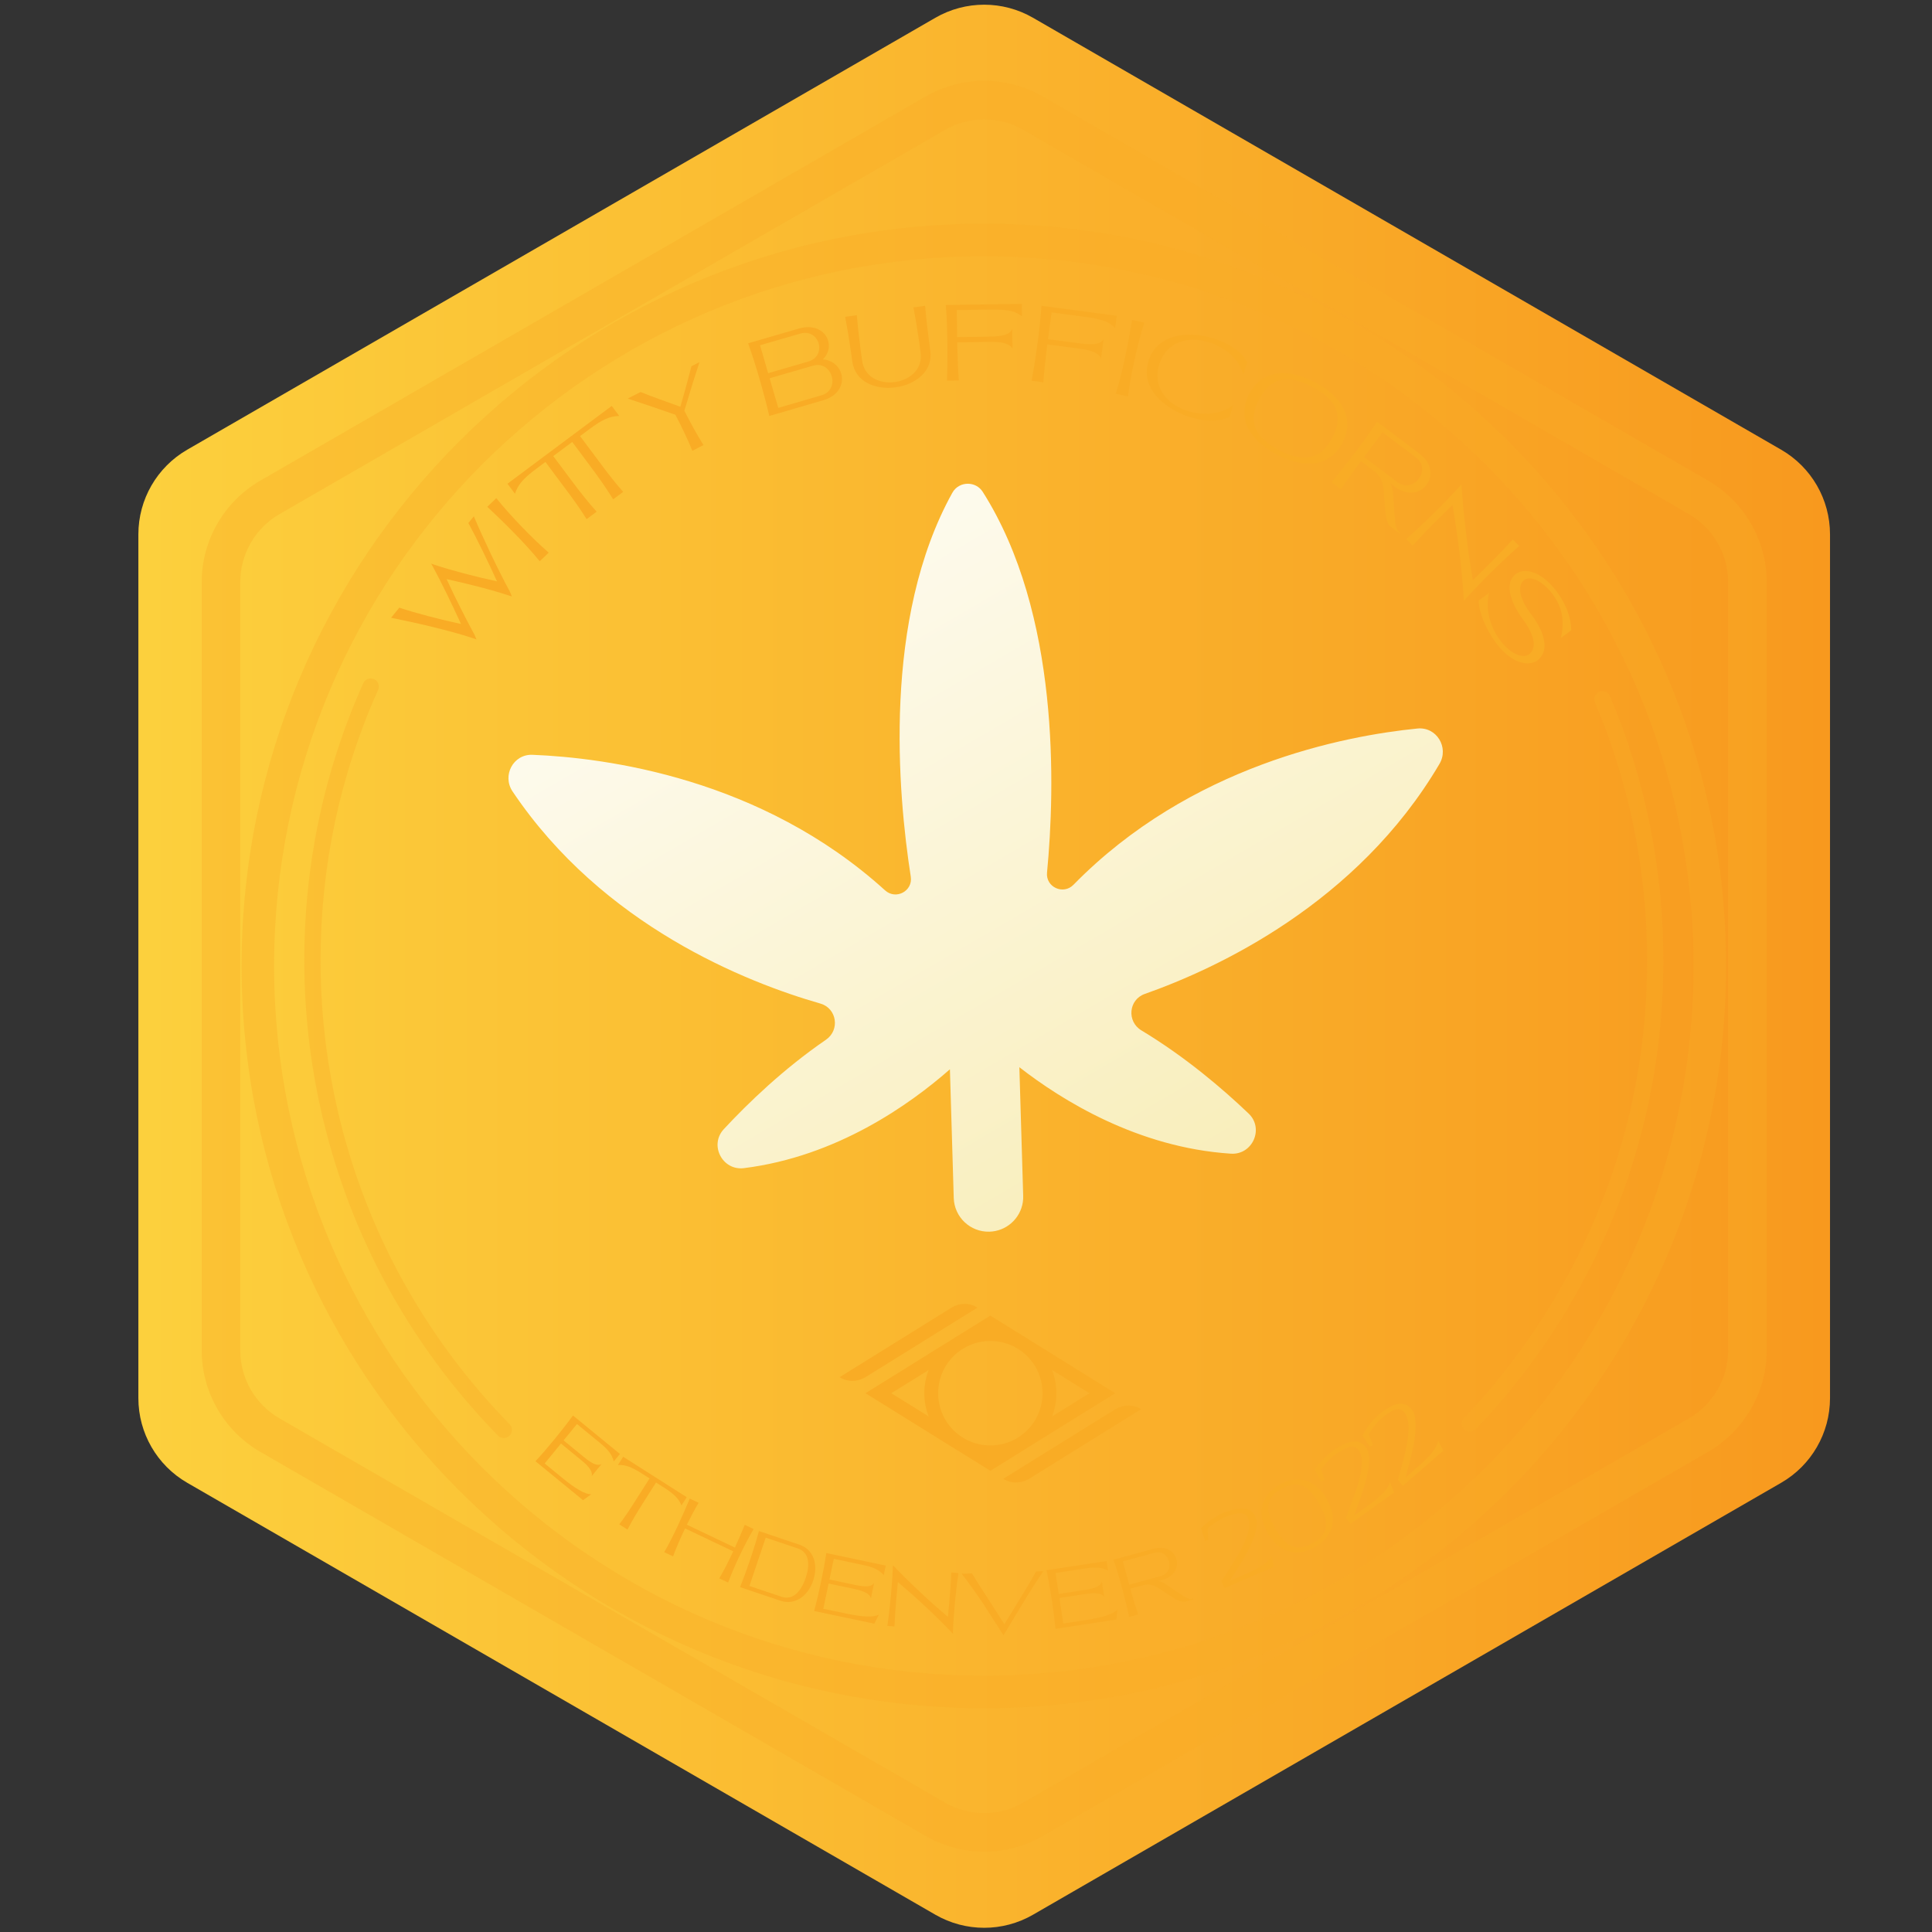 <?xml version="1.0" encoding="UTF-8" standalone="no"?>
<!-- Created with Inkscape (http://www.inkscape.org/) -->

<svg
   version="1.1"
   id="svg2"
   xml:space="preserve"
   width="466.667"
   height="466.667"
   viewBox="0 0 466.667 466.667"
   sodipodi:docname="coolness-gold.svg"
   inkscape:version="1.1 (c4e8f9ed74, 2021-05-24)"
   xmlns:inkscape="http://www.inkscape.org/namespaces/inkscape"
   xmlns:sodipodi="http://sodipodi.sourceforge.net/DTD/sodipodi-0.dtd"
   xmlns="http://www.w3.org/2000/svg"
   xmlns:svg="http://www.w3.org/2000/svg"><rect x="0" y="0" width="466.667" height="466.667" fill="#333333" stroke="none"/><defs
     id="defs6"><linearGradient
       x1="0"
       y1="0"
       x2="1"
       y2="0"
       gradientUnits="userSpaceOnUse"
       gradientTransform="matrix(306.534,0,0,-306.534,25.073,175)"
       spreadMethod="pad"
       id="linearGradient28"><stop
         style="stop-opacity:1;stop-color:#fcd03d"
         offset="0"
         id="stop22" /><stop
         style="stop-opacity:1;stop-color:#fcd03d"
         offset="0.003"
         id="stop24" /><stop
         style="stop-opacity:1;stop-color:#f8991e"
         offset="1"
         id="stop26" /></linearGradient><clipPath
       clipPathUnits="userSpaceOnUse"
       id="clipPath38"><path
         d="M 0,350 H 350 V 0 H 0 Z"
         id="path36" /></clipPath><clipPath
       clipPathUnits="userSpaceOnUse"
       id="clipPath46"><path
         d="M 36.549,335.438 H 320.131 V 14.562 H 36.549 Z"
         id="path44" /></clipPath><clipPath
       clipPathUnits="userSpaceOnUse"
       id="clipPath62"><path
         d="M 0,350 H 350 V 0 H 0 Z"
         id="path60" /></clipPath><clipPath
       clipPathUnits="userSpaceOnUse"
       id="clipPath70"><path
         d="M 97.034,95.736 H 261.54 V 53.768 H 97.034 Z"
         id="path68" /></clipPath><clipPath
       clipPathUnits="userSpaceOnUse"
       id="clipPath134"><path
         d="m 55.142,227.154 h 37.617 V 89.508 h -37.617 z"
         id="path132" /></clipPath><clipPath
       clipPathUnits="userSpaceOnUse"
       id="clipPath150"><path
         d="m 264.898,224.864 h 36.51 V 90.658 h -36.51 z"
         id="path148" /></clipPath><clipPath
       clipPathUnits="userSpaceOnUse"
       id="clipPath166"><path
         d="M 43.774,309.552 H 312.775 V 40.551 H 43.774 Z"
         id="path164" /></clipPath><clipPath
       clipPathUnits="userSpaceOnUse"
       id="clipPath182"><path
         d="M 70.865,295.024 H 284.725 V 229.876 H 70.865 Z"
         id="path180" /></clipPath><clipPath
       clipPathUnits="userSpaceOnUse"
       id="clipPath250"><path
         d="m 152.142,113.819 h 54.626 V 81.447 h -54.626 z"
         id="path248" /></clipPath><linearGradient
       x1="0"
       y1="0"
       x2="1"
       y2="0"
       gradientUnits="userSpaceOnUse"
       gradientTransform="matrix(-109.391,189.47,189.47,109.391,231.729,97.3)"
       spreadMethod="pad"
       id="linearGradient284"><stop
         style="stop-opacity:1;stop-color:#f7eaab"
         offset="0"
         id="stop280" /><stop
         style="stop-opacity:1;stop-color:#ffffff"
         offset="1"
         id="stop282" /></linearGradient></defs><sodipodi:namedview
     id="namedview4"
     pagecolor="#ffffff"
     bordercolor="#666666"
     borderopacity="1.0"
     inkscape:pageshadow="2"
     inkscape:pageopacity="0.0"
     inkscape:pagecheckerboard="0"
     showgrid="false"
     inkscape:zoom="1.9221429"
     inkscape:cx="233.0732"
     inkscape:cy="232.29282"
     inkscape:window-width="1920"
     inkscape:window-height="1038"
     inkscape:window-x="3840"
     inkscape:window-y="42"
     inkscape:window-maximized="1"
     inkscape:current-layer="g8" /><g
     id="g8"
     inkscape:groupmode="layer"
     inkscape:label="medallas (5)"
     transform="matrix(1.333,0,0,-1.333,0,466.667)"><g
       id="g10"><g
         id="g12"><g
           id="g18"><g
             id="g20"><path
               d="M 169.488,346.865 33.926,268.6 c -5.479,-3.163 -8.853,-9.008 -8.853,-15.334 v 0 -156.532 c 0,-6.325 3.374,-12.171 8.853,-15.334 v 0 L 169.488,3.134 c 5.477,-3.163 12.227,-3.163 17.705,0 v 0 L 322.754,81.4 c 5.479,3.163 8.853,9.009 8.853,15.334 v 0 156.532 c 0,6.326 -3.374,12.171 -8.853,15.334 v 0 l -135.561,78.265 c -2.739,1.582 -5.796,2.373 -8.853,2.373 v 0 c -3.056,0 -6.113,-0.791 -8.852,-2.373"
               style="fill:url(#linearGradient28);stroke:none"
               id="path30" /></g></g></g></g><g
       id="g32"
       style="mix-blend-mode:multiply"><g
         id="g34"
         clip-path="url(#clipPath38)"><g
           id="g40"><g
             id="g42" /><g
             id="g54"><g
               clip-path="url(#clipPath46)"
               opacity="0.35"
               id="g52"><g
                 transform="translate(178.34,328.45)"
                 id="g50"><path
                   d="m 0,0 c -2.457,0 -4.913,-0.633 -7.104,-1.898 l -120.591,-69.623 c -4.383,-2.531 -7.106,-7.247 -7.106,-12.307 v -139.245 c 0,-5.061 2.723,-9.777 7.106,-12.307 l 120.591,-69.622 c 4.382,-2.531 9.826,-2.531 14.208,0 l 120.591,69.622 c 4.383,2.53 7.106,7.246 7.106,12.307 v 139.245 c 0,5.06 -2.723,9.776 -7.106,12.307 L 7.104,-1.898 C 4.913,-0.633 2.457,0 0,0 m 0,-313.889 c -3.666,0 -7.331,0.945 -10.601,2.832 l -120.59,69.622 c -6.538,3.777 -10.6,10.812 -10.6,18.362 v 139.245 c 0,7.55 4.062,14.585 10.6,18.361 l 120.59,69.623 c 6.54,3.776 14.663,3.775 21.202,0 l 120.59,-69.623 c 6.538,-3.776 10.6,-10.811 10.6,-18.361 v -139.245 c 0,-7.55 -4.062,-14.585 -10.6,-18.362 L 10.601,-311.057 C 7.331,-312.944 3.665,-313.889 0,-313.889"
                   style="fill:#f9ac25;fill-opacity:1;fill-rule:nonzero;stroke:none"
                   id="path48" /></g></g></g></g></g></g><g
       id="g56"
       style="mix-blend-mode:multiply"><g
         id="g58"
         clip-path="url(#clipPath62)"><g
           id="g64"><g
             id="g66" /><g
             id="g126"><g
               clip-path="url(#clipPath70)"
               id="g124"><g
                 transform="translate(112.332,86.625)"
                 id="g74"><path
                   d="m 0,0 -1.121,-1.369 c -0.31,1.486 -1.463,2.532 -2.608,3.47 -0.221,0.181 -0.439,0.354 -0.655,0.531 l -2.624,2.154 -0.774,0.635 -2.428,-2.964 3.689,-3.021 c 1.549,-1.269 2.44,-1.644 3.185,-1.28 l -1.773,-2.165 c 0.177,0.732 -0.335,1.605 -1.881,2.87 l -3.69,3.022 -2.957,-3.611 3.294,-2.692 c 2.25,-1.844 3.963,-2.881 5.144,-2.889 L -6.686,-8.38 c -1.846,1.513 -3.247,2.664 -4.695,3.851 l -3.917,3.209 c 2.096,2.26 4.986,5.789 6.79,8.289 z"
                   style="fill:#f9ac25;fill-opacity:1;fill-rule:nonzero;stroke:none"
                   id="path72" /></g><g
                 transform="translate(112.923,86.114)"
                 id="g78"><path
                   d="m 0,0 11.516,-7.323 -0.95,-1.493 C 10.058,-7.577 9.247,-6.76 7.32,-5.534 L 5.953,-4.664 3.658,-8.279 C 2.566,-9.975 1.531,-11.748 0.784,-13.194 l -1.493,0.95 c 0.896,1.154 2.033,2.846 3.202,4.721 l 2.294,3.6 -1.388,0.882 C 1.473,-1.815 0.39,-1.434 -0.95,-1.493 Z"
                   style="fill:#f9ac25;fill-opacity:1;fill-rule:nonzero;stroke:none"
                   id="path76" /></g><g
                 transform="translate(120.358,68.833)"
                 id="g82"><path
                   d="M 0,0 C 1.584,2.665 3.452,6.844 4.624,9.705 L 6.228,8.941 C 5.55,7.803 4.82,6.428 4.104,4.972 L 12.812,0.823 C 13.484,2.3 14.101,3.729 14.6,4.953 L 16.203,4.189 C 14.619,1.523 12.651,-2.607 11.58,-5.517 l -1.603,0.764 c 0.808,1.359 1.7,3.12 2.525,4.899 L 3.781,4.301 C 2.938,2.53 2.151,0.724 1.604,-0.765 Z"
                   style="fill:#f9ac25;fill-opacity:1;fill-rule:nonzero;stroke:none"
                   id="path80" /></g><g
                 transform="translate(141.636,60.742)"
                 id="g86"><path
                   d="M 0,0 C 2.189,-0.736 3.647,1.248 4.374,3.457 5.104,5.628 5.129,8.022 2.939,8.758 L 1.454,9.257 -2.886,10.72 -5.834,1.961 Z M 3.208,9.446 C 5.826,8.567 6.644,5.848 5.741,3.014 4.858,0.24 2.489,-1.62 -0.206,-0.714 l -7.323,2.461 c 0.524,1.303 1.116,2.915 1.682,4.565 0.672,1.961 1.301,3.98 1.733,5.599 L 1.682,9.96 Z"
                   style="fill:#f9ac25;fill-opacity:1;fill-rule:nonzero;stroke:none"
                   id="path84" /></g><g
                 transform="translate(160.505,66.398)"
                 id="g90"><path
                   d="m 0,0 -0.365,-1.734 c -0.961,1.177 -2.467,1.575 -3.917,1.88 -0.28,0.059 -0.554,0.112 -0.827,0.169 l -3.326,0.704 -0.98,0.207 -0.789,-3.753 4.672,-0.984 c 1.961,-0.412 2.925,-0.334 3.418,0.333 L -2.69,-5.919 c -0.18,0.732 -1.039,1.271 -2.996,1.682 l -4.671,0.982 -0.962,-4.571 4.169,-0.873 c 2.849,-0.6 4.849,-0.731 5.902,-0.194 l -0.826,-1.636 c -2.338,0.491 -4.113,0.869 -5.947,1.255 l -4.961,1.043 c 0.819,2.975 1.758,7.444 2.208,10.497 z"
                   style="fill:#f9ac25;fill-opacity:1;fill-rule:nonzero;stroke:none"
                   id="path88" /></g><g
                 transform="translate(160.787,55.48)"
                 id="g94"><path
                   d="m 0,0 c 0.475,3.045 0.9,7.584 1,10.664 l 0.01,0.311 C 4.537,7.321 8.096,4.048 10.978,1.623 l 0.23,2.421 c 0.188,1.996 0.329,4.013 0.386,5.627 L 12.895,9.549 C 12.42,6.504 11.994,1.965 11.895,-1.115 L 11.889,-1.437 C 8.376,2.253 5.278,5.065 1.918,7.926 L 1.687,5.504 C 1.5,3.508 1.358,1.492 1.301,-0.122 Z"
                   style="fill:#f9ac25;fill-opacity:1;fill-rule:nonzero;stroke:none"
                   id="path92" /></g><g
                 transform="translate(176.138,64.974)"
                 id="g98"><path
                   d="m 0,0 c 0.51,-0.879 1.184,-1.953 1.986,-3.168 l 3.878,-6.03 3.836,6.269 c 0.713,1.189 1.358,2.304 1.896,3.29 l 1.305,0.041 c -0.93,-1.38 -2.011,-3.066 -3.069,-4.775 l -4.137,-6.833 -3.631,5.661 c -1.304,1.945 -2.72,3.923 -3.93,5.487 z"
                   style="fill:#f9ac25;fill-opacity:1;fill-rule:nonzero;stroke:none"
                   id="path96" /></g><g
                 transform="translate(200.531,67.224)"
                 id="g102"><path
                   d="m 0,0 0.269,-1.755 c -1.316,0.767 -2.869,0.609 -4.335,0.384 -0.285,-0.043 -0.56,-0.089 -0.836,-0.132 l -3.367,-0.511 -0.992,-0.151 0.58,-3.798 4.728,0.723 c 1.984,0.303 2.861,0.717 3.09,1.516 l 0.424,-2.774 c -0.426,0.623 -1.42,0.825 -3.401,0.522 l -4.727,-0.722 0.707,-4.626 4.216,0.648 c 2.884,0.442 4.806,1.022 5.604,1.897 l -0.198,-1.826 c -2.366,-0.363 -4.164,-0.633 -6.02,-0.917 l -5.019,-0.768 c -0.281,3.079 -0.972,7.601 -1.625,10.622 z"
                   style="fill:#f9ac25;fill-opacity:1;fill-rule:nonzero;stroke:none"
                   id="path100" /></g><g
                 transform="translate(204.614,62.931)"
                 id="g106"><path
                   d="M 0,0 5.729,1.564 C 8.466,2.312 7.334,6.543 4.572,5.788 L -1.15,4.229 Z m -0.007,-5.837 c -0.29,1.379 -0.698,3.052 -1.147,4.741 -0.536,2.01 -1.141,4.041 -1.685,5.632 l 7.25,1.976 C 8.88,7.732 10.508,2.098 5.956,0.854 L 5.284,0.671 C 5.817,0.556 6.289,0.309 6.788,-0.024 l 2.953,-1.962 c 0.599,-0.4 1.171,-0.702 1.562,-0.607 l 0.31,0.076 0.065,-0.132 -1.459,-0.399 c -0.448,-0.123 -1.19,-0.011 -2.08,0.575 l -2.637,1.734 c -0.9,0.591 -1.774,0.98 -2.945,0.661 L 0.197,-0.723 C 0.67,-2.406 1.17,-4.058 1.62,-5.393 Z"
                   style="fill:#f9ac25;fill-opacity:1;fill-rule:nonzero;stroke:none"
                   id="path104" /></g><g
                 transform="translate(221.327,63.573)"
                 id="g110"><path
                   d="M 0,0 C 1.624,2.642 6.032,8.471 4.828,11.386 4.301,12.654 3.032,12.495 0.663,11.607 -0.28,11.2 -2.02,10.063 -2.521,9.501 L -2.362,7.454 -2.963,7.292 -3.676,9.643 c 0.844,0.766 2.155,1.918 4.056,2.74 3.098,1.168 4.983,1.166 5.854,-0.851 C 7.463,8.691 2.637,1.938 1.504,0.043 L 4.242,1.23 c 2.669,1.154 4.36,2.226 4.877,3.352 L 9.468,2.588 0.547,-1.264 Z"
                   style="fill:#f9ac25;fill-opacity:1;fill-rule:nonzero;stroke:none"
                   id="path108" /></g><g
                 transform="translate(231.076,73.122)"
                 id="g114"><path
                   d="M 0,0 C 1.888,-3.298 3.833,-4.354 6.775,-2.686 9.715,-1.02 9.814,1.196 7.948,4.511 6.064,7.81 4.112,8.862 1.173,7.195 -1.773,5.525 -1.858,3.317 0,0 M -1.407,-0.776 C -3.527,3.059 -2.385,6.127 0.773,7.917 3.932,9.708 7.15,9.112 9.353,5.324 11.472,1.49 10.33,-1.578 7.172,-3.369 4.014,-5.159 0.794,-4.563 -1.407,-0.776"
                   style="fill:#f9ac25;fill-opacity:1;fill-rule:nonzero;stroke:none"
                   id="path112" /></g><g
                 transform="translate(243.886,75.087)"
                 id="g118"><path
                   d="M 0,0 C 1.034,2.936 4.128,9.587 2.329,12.193 1.544,13.326 0.333,12.901 -1.804,11.53 -2.644,10.931 -4.11,9.447 -4.482,8.789 L -3.895,6.814 -4.45,6.528 -5.646,8.684 c 0.666,0.93 1.708,2.337 3.4,3.546 2.793,1.801 4.642,2.199 5.925,0.405 C 5.484,10.106 2.178,2.46 1.466,0.359 L 3.902,2.104 C 6.276,3.801 7.709,5.21 7.979,6.425 L 8.743,4.541 0.804,-1.125 Z"
                   style="fill:#f9ac25;fill-opacity:1;fill-rule:nonzero;stroke:none"
                   id="path116" /></g><g
                 transform="translate(253.3,81.878)"
                 id="g122"><path
                   d="M 0,0 C 0.744,3.013 3.176,9.91 1.141,12.323 0.253,13.373 -0.908,12.835 -2.897,11.269 -3.673,10.594 -4.986,8.98 -5.292,8.292 L -4.519,6.389 -5.043,6.052 -6.437,8.076 c 0.572,0.987 1.471,2.484 3.034,3.846 2.598,2.055 4.396,2.627 5.841,0.969 C 4.472,10.556 1.924,2.65 1.42,0.498 L 3.67,2.463 C 5.863,4.374 7.149,5.91 7.301,7.142 L 8.24,5.346 0.905,-1.039 Z"
                   style="fill:#f9ac25;fill-opacity:1;fill-rule:nonzero;stroke:none"
                   id="path120" /></g></g></g></g><g
           id="g128"><g
             id="g130" /><g
             id="g142"><g
               clip-path="url(#clipPath134)"
               opacity="0.35"
               id="g140"><g
                 transform="translate(91.285,89.508)"
                 id="g138"><path
                   d="m 0,0 c -0.383,0 -0.765,0.148 -1.054,0.443 -7.986,8.168 -14.792,17.384 -20.227,27.391 -9.723,17.896 -14.863,38.192 -14.863,58.692 0,17.498 3.595,34.404 10.686,50.246 0.332,0.745 1.203,1.08 1.946,0.744 0.743,-0.332 1.076,-1.204 0.743,-1.947 -6.918,-15.462 -10.427,-31.962 -10.427,-49.043 0,-20.01 5.015,-39.819 14.505,-57.286 C -13.387,19.473 -6.743,10.478 1.054,2.504 1.622,1.922 1.612,0.989 1.03,0.42 0.743,0.14 0.372,0 0,0"
                   style="fill:#f9ac25;fill-opacity:1;fill-rule:nonzero;stroke:none"
                   id="path136" /></g></g></g></g><g
           id="g144"><g
             id="g146" /><g
             id="g158"><g
               clip-path="url(#clipPath150)"
               opacity="0.35"
               id="g156"><g
                 transform="translate(266.371,90.658)"
                 id="g154"><path
                   d="m 0,0 c -0.365,0 -0.731,0.135 -1.017,0.407 -0.588,0.561 -0.611,1.494 -0.049,2.083 8.316,8.728 15.25,18.608 20.608,29.364 8.326,16.709 12.547,34.717 12.547,53.523 0,16.227 -3.178,31.966 -9.444,46.781 -0.317,0.75 0.034,1.614 0.783,1.932 0.751,0.317 1.614,-0.034 1.931,-0.783 C 31.78,118.125 35.036,102 35.036,85.377 35.036,66.111 30.711,47.661 22.181,30.54 16.69,19.52 9.587,9.398 1.066,0.457 0.777,0.153 0.389,0 0,0"
                   style="fill:#f9ac25;fill-opacity:1;fill-rule:nonzero;stroke:none"
                   id="path152" /></g></g></g></g><g
           id="g160"><g
             id="g162" /><g
             id="g174"><g
               clip-path="url(#clipPath166)"
               opacity="0.35"
               id="g172"><g
                 transform="translate(178.275,303.658)"
                 id="g170"><path
                   d="m 0,0 c -70.914,0 -128.606,-57.692 -128.606,-128.605 0,-70.915 57.692,-128.607 128.606,-128.607 70.913,0 128.605,57.692 128.605,128.607 C 128.605,-57.692 70.913,0 0,0 m 0,-263.106 c -74.164,0 -134.501,60.336 -134.501,134.501 0,74.163 60.337,134.5 134.501,134.5 74.163,0 134.5,-60.337 134.5,-134.5 0,-74.165 -60.337,-134.501 -134.5,-134.501"
                   style="fill:#f9ac25;fill-opacity:1;fill-rule:nonzero;stroke:none"
                   id="path168" /></g></g></g></g><g
           id="g176"><g
             id="g178" /><g
             id="g242"><g
               clip-path="url(#clipPath182)"
               id="g240"><g
                 transform="translate(85.57,234.487)"
                 id="g186"><path
                   d="m 0,0 c -3.993,1.325 -10.341,2.79 -14.704,3.66 l 1.488,1.825 C -10.173,4.48 -5.91,3.368 -2.035,2.534 -3.666,6.119 -5.642,10.187 -7.19,13.031 l -0.241,0.436 0.563,-0.199 c 3.062,-1.021 7.469,-2.172 11.361,-3.009 -1.637,3.61 -3.639,7.7 -5.191,10.572 l 0.99,1.214 C 2.022,17.938 4.798,12.11 6.833,8.377 L 7.184,7.527 6.348,7.781 C 3.393,8.767 -0.863,9.833 -4.641,10.659 -3.038,7.143 -1.061,3.308 0.435,0.532 l 0.33,-0.794 z"
                   style="fill:#f9ac25;fill-opacity:1;fill-rule:nonzero;stroke:none"
                   id="path184" /></g><g
                 transform="translate(97.799,248.38)"
                 id="g190"><path
                   d="m 0,0 c -2.467,3.086 -6.61,7.19 -9.497,9.872 l 1.631,1.569 c 2.467,-3.086 6.51,-7.288 9.497,-9.873 z"
                   style="fill:#f9ac25;fill-opacity:1;fill-rule:nonzero;stroke:none"
                   id="path188" /></g><g
                 transform="translate(91.958,262.435)"
                 id="g194"><path
                   d="m 0,0 18.893,14.099 1.355,-1.818 C 18.532,12.236 17.185,11.639 14.84,9.889 L 13.152,8.63 16.427,4.25 C 18.1,1.967 19.712,-0.085 20.968,-1.475 L 19.151,-2.83 C 18.059,-1.055 16.567,1.112 15.01,3.174 L 11.734,7.571 8.294,5.004 11.578,0.612 c 1.532,-2.079 3.186,-4.126 4.576,-5.678 l -1.817,-1.356 c -0.974,1.6 -2.482,3.73 -4.194,5.983 L 6.876,3.946 5.188,2.687 C 2.844,0.937 1.895,-0.186 1.355,-1.816 Z"
                   style="fill:#f9ac25;fill-opacity:1;fill-rule:nonzero;stroke:none"
                   id="path192" /></g><g
                 transform="translate(124.012,275.669)"
                 id="g198"><path
                   d="M 0,0 C 1.133,-2.268 2.377,-4.501 3.464,-6.234 L 1.44,-7.26 c -0.763,1.919 -1.88,4.245 -3.06,6.518 -3.042,1.074 -6.115,2.122 -8.651,2.94 l 2.342,1.187 c 1.977,-0.82 4.618,-1.725 7.2,-2.671 0.776,2.642 1.47,5.244 2.014,7.341 L 2.734,8.789 C 1.914,6.314 0.977,3.313 0.089,0.293 Z"
                   style="fill:#f9ac25;fill-opacity:1;fill-rule:nonzero;stroke:none"
                   id="path196" /></g><g
                 transform="translate(139.459,281.543)"
                 id="g202"><path
                   d="m 0,0 1.567,-5.365 7.85,2.285 c 3.472,1.011 1.939,6.381 -1.565,5.36 z M -0.267,0.916 7.005,3.033 C 10.472,4.042 9.037,9.111 5.527,8.09 L -1.736,5.98 Z m -3.628,5.419 1.857,0.541 7.345,2.133 c 4.672,1.36 6.918,-3.049 4.344,-5.582 4.086,-0.343 5.099,-5.943 0.07,-7.406 L 1.718,-6.315 1.717,-6.311 -0.062,-6.828 c -0.4,1.751 -0.956,3.875 -1.565,6.019 -0.727,2.551 -1.54,5.128 -2.268,7.144"
                   style="fill:#f9ac25;fill-opacity:1;fill-rule:nonzero;stroke:none"
                   id="path200" /></g><g
                 transform="translate(155.264,292.975)"
                 id="g206"><path
                   d="m 0,0 c 0.141,-1.79 0.38,-3.968 0.67,-6.178 l 0.27,-1.92 c 0.357,-3.17 3.24,-4.373 5.918,-4.024 2.702,0.373 5.197,2.314 4.677,5.487 l -0.26,1.921 c -0.319,2.206 -0.678,4.367 -1.028,6.128 l 2.129,0.294 c 0.141,-1.79 0.38,-3.967 0.671,-6.183 l 0.266,-1.961 c 0.523,-3.79 -2.761,-6.149 -6.307,-6.638 -3.537,-0.489 -7.311,0.922 -7.83,4.687 l -0.277,1.959 c -0.32,2.212 -0.678,4.372 -1.028,6.134 z"
                   style="fill:#f9ac25;fill-opacity:1;fill-rule:nonzero;stroke:none"
                   id="path204" /></g><g
                 transform="translate(185.154,295.024)"
                 id="g210"><path
                   d="m 0,0 0.034,-2.264 c -1.189,0.936 -2.304,1.281 -6.018,1.225 l -4.815,-0.068 -0.979,-0.015 0.069,-4.9 5.804,0.088 c 2.56,0.038 3.739,0.409 4.167,1.379 l 0.054,-3.58 c -0.43,0.863 -1.652,1.291 -4.207,1.252 l -5.803,-0.094 0.01,-0.697 c 0.049,-2.223 0.143,-4.417 0.276,-6.207 l -2.149,-0.033 c 0.078,1.794 0.105,3.989 0.086,6.218 -0.025,2.651 -0.127,5.35 -0.295,7.487 z"
                   style="fill:#f9ac25;fill-opacity:1;fill-rule:nonzero;stroke:none"
                   id="path208" /></g><g
                 transform="translate(202.361,292.871)"
                 id="g214"><path
                   d="m 0,0 -0.296,-2.243 c -1.04,1.098 -2.092,1.601 -5.772,2.087 l -4.77,0.635 -0.971,0.127 -0.645,-4.854 5.751,-0.759 c 2.537,-0.334 3.757,-0.14 4.32,0.757 l -0.468,-3.547 c -0.299,0.915 -1.444,1.517 -3.976,1.851 l -5.751,0.753 -0.092,-0.692 c -0.275,-2.205 -0.502,-4.386 -0.632,-6.177 l -2.129,0.282 c 0.338,1.761 0.685,3.927 0.992,6.134 0.361,2.625 0.654,5.308 0.799,7.445 z"
                   style="fill:#f9ac25;fill-opacity:1;fill-rule:nonzero;stroke:none"
                   id="path212" /></g><g
                 transform="translate(202.183,278.738)"
                 id="g218"><path
                   d="M 0,0 C 1.202,3.762 2.323,9.483 2.957,13.371 L 5.166,12.883 C 3.965,9.12 2.705,3.429 2.209,-0.489 Z"
                   style="fill:#f9ac25;fill-opacity:1;fill-rule:nonzero;stroke:none"
                   id="path216" /></g><g
                 transform="translate(220.082,288.705)"
                 id="g222"><path
                   d="m 0,0 c 2.727,-0.889 5.062,-2.494 5.911,-4.33 l -0.71,-2.178 c -0.674,2.73 -3.245,4.909 -6.096,5.838 -3.801,1.239 -7.769,0.202 -9.106,-3.9 -1.342,-4.118 1.289,-7.262 5.086,-8.499 2.852,-0.93 6.19,-0.67 8.346,1.127 l -0.71,-2.179 c -1.768,-0.983 -4.601,-0.904 -7.338,-0.013 l -0.224,0.073 c -4.522,1.559 -8.673,5.294 -7.099,10.123 1.587,4.872 7.252,5.44 11.839,3.971 z"
                   style="fill:#f9ac25;fill-opacity:1;fill-rule:nonzero;stroke:none"
                   id="path220" /></g><g
                 transform="translate(237.801,279.988)"
                 id="g226"><path
                   d="m 0,0 c -4.631,2.435 -7.608,1.58 -9.647,-2.245 -1.996,-3.848 -1.012,-6.785 3.62,-9.22 4.622,-2.431 7.617,-1.585 9.647,2.244 C 5.624,-5.377 4.623,-2.431 0,0 m -6.435,-12.271 c -4.968,2.612 -7.264,6.534 -5.01,10.994 2.396,4.385 6.928,4.716 11.897,2.104 4.969,-2.612 7.266,-6.534 5.011,-10.994 -2.396,-4.386 -6.929,-4.717 -11.898,-2.104"
                   style="fill:#f9ac25;fill-opacity:1;fill-rule:nonzero;stroke:none"
                   id="path224" /></g><g
                 transform="translate(247.173,267.275)"
                 id="g230"><path
                   d="m 0,0 6.052,-4.557 c 2.889,-2.174 6.273,2.27 3.356,4.466 L 3.367,4.463 Z m -5.89,-4.551 c 1.162,1.369 2.532,3.087 3.885,4.86 1.607,2.11 3.185,4.305 4.363,6.096 l 7.654,-5.768 c 4.719,-3.553 0.309,-9.595 -4.498,-5.976 l -0.711,0.535 c 0.301,-0.629 0.42,-1.297 0.473,-2.06 l 0.328,-4.51 c 0.064,-0.916 0.208,-1.729 0.608,-2.049 l 0.319,-0.252 -0.084,-0.17 -1.541,1.16 c -0.473,0.357 -0.939,1.192 -1.044,2.547 l -0.311,4.013 c -0.108,1.369 -0.397,2.556 -1.632,3.486 l -2.492,1.876 c -1.33,-1.791 -2.605,-3.585 -3.6,-5.081 z"
                   style="fill:#f9ac25;fill-opacity:1;fill-rule:nonzero;stroke:none"
                   id="path228" /></g><g
                 transform="translate(254.804,252.399)"
                 id="g234"><path
                   d="m 0,0 c 2.968,2.593 7.117,6.688 9.747,9.623 l 0.265,0.296 C 10.463,3.441 11.257,-2.69 12.085,-7.436 l 2.218,2.182 c 1.824,1.801 3.621,3.659 5.004,5.193 l 1.173,-1.188 c -2.968,-2.593 -7.118,-6.688 -9.748,-9.623 l -0.271,-0.311 C 10.056,-4.68 9.334,0.621 8.395,6.187 L 6.178,4.005 C 4.353,2.204 2.557,0.346 1.174,-1.188 Z"
                   style="fill:#f9ac25;fill-opacity:1;fill-rule:nonzero;stroke:none"
                   id="path232" /></g><g
                 transform="translate(281.773,243.297)"
                 id="g238"><path
                   d="M 0,0 C 0.14,-0.165 0.255,-0.329 0.383,-0.503 2.114,-2.856 2.919,-5.306 2.952,-7.426 L 1.07,-8.799 c 0.71,3.085 0.227,5.571 -1.436,7.831 -0.099,0.134 -0.19,0.267 -0.306,0.399 -1.853,2.289 -3.924,3.028 -4.911,2.252 -1.44,-1.135 -0.582,-3.707 1.013,-5.874 0.068,-0.093 0.128,-0.174 0.2,-0.264 0.088,-0.11 0.168,-0.22 0.251,-0.333 2,-2.717 3.266,-6.142 1.049,-7.998 -1.554,-1.293 -4.624,-0.704 -7.283,2.638 -0.136,0.168 -0.268,0.338 -0.399,0.516 -1.791,2.435 -3.051,5.485 -3.087,7.609 l 1.883,1.373 c -0.698,-3.077 0.254,-6.191 1.968,-8.52 0.103,-0.142 0.198,-0.277 0.314,-0.41 1.847,-2.281 3.981,-2.986 5.015,-2.156 1.586,1.266 0.652,3.84 -1.124,6.254 -1.976,2.684 -3.628,6.386 -1.362,8.228 C -5.632,3.96 -2.644,3.322 0,0"
                   style="fill:#f9ac25;fill-opacity:1;fill-rule:nonzero;stroke:none"
                   id="path236" /></g></g></g></g><g
           id="g244"><g
             id="g246" /><g
             id="g266"><g
               clip-path="url(#clipPath250)"
               id="g264"><g
                 transform="translate(190.646,101.83)"
                 id="g254"><path
                   d="M 0,0 6.764,-4.201 0,-8.409 c 0.491,1.308 0.78,2.725 0.78,4.208 C 0.78,-2.719 0.491,-1.309 0,0 m -22.374,0 c -0.491,-1.309 -0.78,-2.726 -0.78,-4.201 0,-1.483 0.281,-2.892 0.78,-4.2 l -6.764,4.2 z m 11.186,5.264 c 5.241,0 9.454,-4.223 9.454,-9.465 0,-5.242 -4.221,-9.457 -9.454,-9.457 -5.239,0 -9.458,4.222 -9.458,9.457 0,5.234 4.227,9.465 9.458,9.465 m 0,4.597 -1.169,-0.722 -4.633,-2.878 c -0.332,-0.188 -0.651,-0.383 -0.961,-0.6 l -15.862,-9.862 15.862,-9.855 c 0.318,-0.216 0.643,-0.42 0.982,-0.607 l 5.789,-3.594 5.695,3.543 c 0.014,0.007 0.029,0.022 0.044,0.029 0.353,0.196 0.7,0.413 1.033,0.644 l 15.855,9.84 -15.863,9.854 C -4.733,5.871 -5.059,6.08 -5.398,6.269 Z"
                   style="fill:#f9ac25;fill-opacity:1;fill-rule:nonzero;stroke:none"
                   id="path252" /></g><g
                 transform="translate(204.419,95.395)"
                 id="g258"><path
                   d="m 0,0 c -0.729,-0.007 -1.524,-0.202 -2.326,-0.672 l -20.293,-12.602 0.202,-0.123 c 0.571,-0.332 1.323,-0.564 2.154,-0.55 0.73,0.008 1.525,0.203 2.326,0.673 l 3.99,2.48 16.297,10.129 -0.21,0.13 C 1.568,-0.217 0.831,0.008 0,0"
                   style="fill:#f9ac25;fill-opacity:1;fill-rule:nonzero;stroke:none"
                   id="path256" /></g><g
                 transform="translate(174.761,113.818)"
                 id="g262"><path
                   d="m 0,0 c -0.729,-0.007 -1.524,-0.202 -2.326,-0.672 l -3.989,-2.48 -16.304,-10.13 c 1.055,-0.708 2.84,-1.07 4.682,0 L 2.356,-0.68 2.154,-0.557 C 1.583,-0.217 0.839,0.015 0,0"
                   style="fill:#f9ac25;fill-opacity:1;fill-rule:nonzero;stroke:none"
                   id="path260" /></g></g></g></g></g></g><g
       id="g268"><g
         id="g270"><g
           id="g276"><g
             id="g278"><path
               d="m 172.572,260.799 c -12.668,-22.831 -9.904,-54.388 -7.535,-69.568 v 0 c 0.407,-2.609 -2.698,-4.258 -4.652,-2.485 v 0 c -22.429,20.347 -50.605,24.037 -63.898,24.568 v 0 c -3.477,0.14 -5.548,-3.752 -3.608,-6.641 v 0 c 16.368,-24.369 42.441,-34.609 55.777,-38.436 v 0 c 2.998,-0.86 3.581,-4.792 1.009,-6.558 v 0 c -7.701,-5.284 -14.126,-11.482 -18.507,-16.199 v 0 c -2.678,-2.882 -0.258,-7.554 3.645,-7.065 v 0 c 16.841,2.106 30.077,11.543 37.327,17.914 v 0 l 0.694,-23.321 c 0.103,-3.477 3.004,-6.211 6.477,-6.106 v 0 c 0.362,0.01 0.714,0.051 1.054,0.119 v 0 c 2.958,0.592 5.145,3.246 5.052,6.358 v 0 l -0.694,23.325 c 7.614,-5.928 21.389,-14.564 38.326,-15.669 v 0 c 3.925,-0.256 6.063,4.552 3.22,7.27 v 0 c -4.654,4.448 -11.434,10.254 -19.435,15.072 v 0 c -2.672,1.608 -2.323,5.568 0.618,6.606 v 0 c 13.085,4.611 38.504,16.381 53.396,41.678 v 0 c 1.767,3 -0.532,6.761 -3.995,6.415 v 0 c -13.238,-1.319 -41.144,-6.673 -62.327,-28.316 v 0 c -1.846,-1.887 -5.043,-0.423 -4.792,2.205 v 0 c 1.464,15.294 2.351,46.959 -11.649,68.997 v 0 c -0.626,0.984 -1.663,1.47 -2.7,1.47 v 0 c -1.102,10e-4 -2.202,-0.549 -2.803,-1.633"
               style="fill:url(#linearGradient284);stroke:none"
               id="path286" /></g></g></g></g></g></svg>
